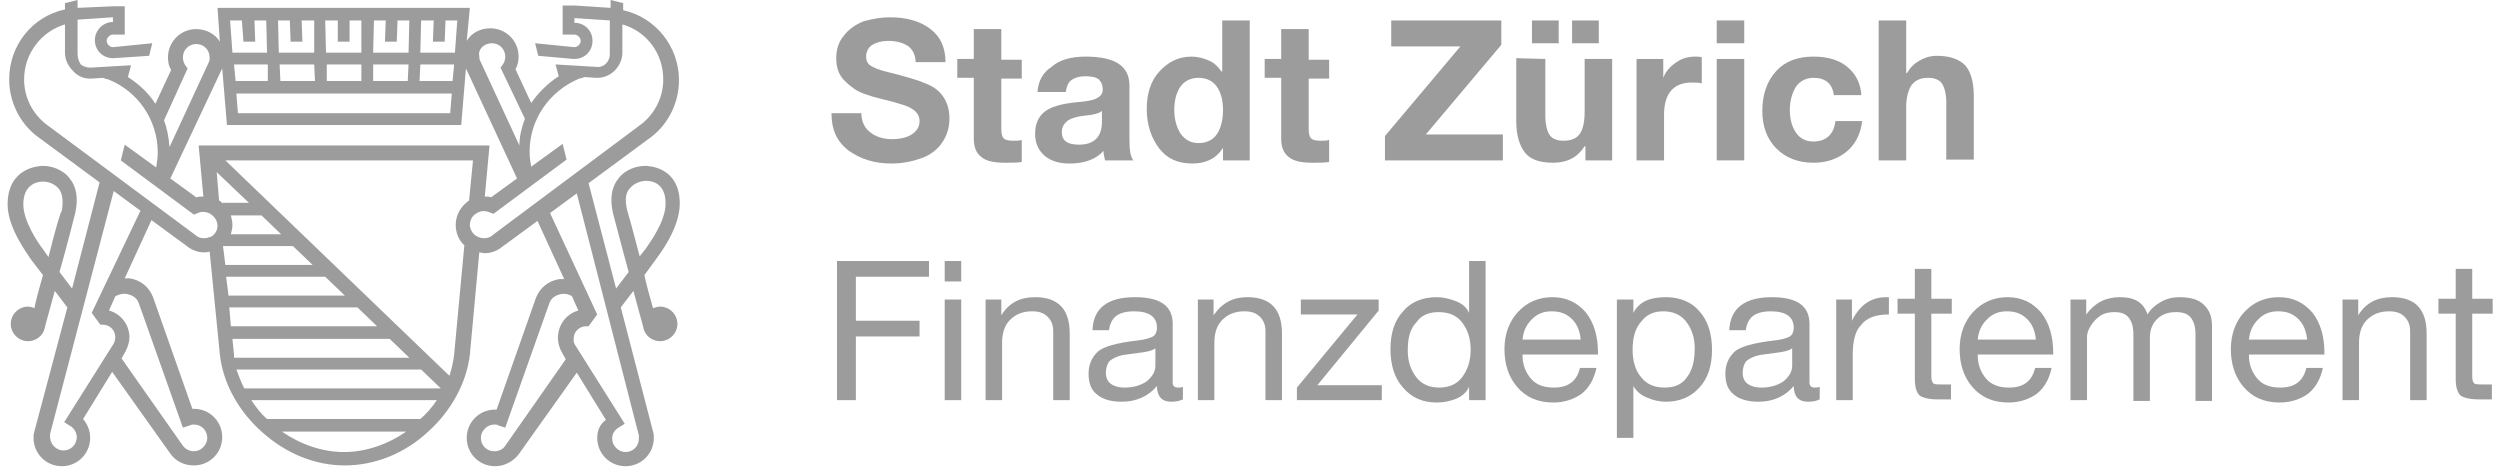 <svg clip-rule="evenodd" fill-rule="evenodd" stroke-linejoin="round" stroke-miterlimit="2" viewBox="0 0 318 60" xmlns="http://www.w3.org/2000/svg"><path d="m.967 0h316.1v88.749h-316.1z" fill="none"/><path d="m.967 0h316.1v81.5h-316.1z" fill="none"/><g fill="#9c9c9c" fill-rule="nonzero"><path d="m83.967 39c-.3 0-.6.1-.9.2-.4-1.4-.8-2.8-1.1-4.2l1.6-2.2c.2-.3 2.9-3.7 2.9-6.9 0-4.7-4-4.8-4.4-4.8-1 0-2.5.4-3.4 1.6-.9 1.1-1.1 2.6-.7 4.4.1.3 1 3.9 2 7.5l-1.6 2.1-3.5-13.4 8-5.9c2.2-1.7 3.5-4.4 3.5-7.2 0-4.3-3-8-7.1-8.9v-.9l-1.6-.4v1l-4.6-.3h-1.5v3.7h1.5c.4 0 .8.4.8.8s-.4.8-.8.8l-5-.5.4 1.6 4.5.4h.1c1.3 0 2.3-1 2.3-2.3s-1-2.3-2.3-2.3v-.6l4.5.3v4.3c0 .5-.2.9-.5 1.2s-.8.5-1.3.4l-5.1-.3.4 1.5c-1.4.9-2.6 2.1-3.5 3.4l-2-4.3c.3-.5.4-1.1.4-1.6 0-2-1.6-3.6-3.6-3.6-1.3 0-2.4.6-3 1.6l.4-4.2h-32.1l.3 4.3c-.6-1-1.8-1.6-3-1.6-2 0-3.6 1.6-3.6 3.6 0 .6.1 1.1.4 1.6l-2 4.3c-.9-1.4-2.1-2.5-3.5-3.4l.4-1.5-5.1.3c-.5 0-.9-.1-1.3-.4-.3-.5-.4-.9-.4-1.4v-4.3l4.5-.3v.6c-1.3 0-2.3 1.1-2.3 2.3 0 1.3 1 2.3 2.3 2.3h.1l4.5-.3.4-1.6-5 .5c-.4 0-.8-.4-.8-.8s.4-.8.8-.8h1.5v-3.6h-1.5l-4.5.2v-1l-1.6.4v.8c-4.2.9-7.1 4.6-7.1 8.9 0 2.8 1.3 5.5 3.5 7.2l8 5.9-3.5 13.5-1.6-2.1c1-3.5 1.9-7.1 2-7.5.4-1.8.2-3.3-.7-4.4-.9-1.2-2.4-1.6-3.4-1.6-.5 0-4.5.2-4.5 4.9 0 3.1 2.7 6.5 2.9 6.9l1.6 2.1c-.4 1.4-.8 2.8-1.1 4.2-.2-.1-.5-.2-.8-.2-1.2 0-2.2 1-2.2 2.2s1 2.2 2.2 2.2c1 0 1.9-.7 2.1-1.6.1-.5.7-2.5 1.3-4.8l1.6 2.1-4.2 15.8c-.1.3-.1.5-.1.8 0 2 1.6 3.6 3.6 3.6s3.6-1.6 3.6-3.6c0-.9-.3-1.7-.9-2.4l3.7-6 7.4 10.4c.7 1 1.8 1.5 3 1.5 2 0 3.6-1.6 3.6-3.6s-1.6-3.6-3.6-3.6h-.2l-5-14.2c-.5-1.3-1.6-2.2-3-2.4h-.6l3.4-7.4 4.5 3.3c.6.5 1.4.8 2.2.8.2 0 .4 0 .7-.1l1.3 13.1c.4 3.6 2.3 7.1 5.3 9.8 3.1 2.8 6.8 4.3 10.6 4.3s7.6-1.5 10.6-4.3c3-2.7 4.9-6.3 5.3-9.8l1.2-13c.2 0 .4.1.7.1.8 0 1.6-.3 2.2-.8l4.5-3.3 3.4 7.4h-.6c-1.4.2-2.5 1.1-3 2.4l-5 14.2h-.2c-2 0-3.6 1.6-3.6 3.6s1.6 3.6 3.6 3.6c1.2 0 2.3-.6 3-1.5l7.4-10.4 3.7 6c-.8.6-1.1 1.4-1.1 2.3 0 2 1.6 3.6 3.6 3.6s3.6-1.6 3.6-3.6c0-.3 0-.5-.1-.8l-4.1-15.8 1.6-2.1c.6 2.3 1.2 4.3 1.3 4.8.2.9 1.1 1.6 2.1 1.6 1.2 0 2.2-1 2.2-2.2s-1-2.2-2.2-2.2zm-77.8-6.3-.7-1c-.7-.9-2.5-3.6-2.5-5.7 0-2.6 1.8-2.9 2.5-2.9.6 0 1.4.2 2 .9.5.6.6 1.6.4 2.8-.2.2-.9 2.7-1.7 5.9zm56.4-27.2c1 0 1.7.8 1.7 1.7 0 .4-.1.7-.3 1l-.3.4 3.1 6.5c-.4 1.1-.7 2.2-.7 3.4l-5-10.8c-.1-.2-.1-.4-.1-.6-.2-.8.6-1.6 1.6-1.6zm-10.7 4.8h-4.4v-2.1h4.5zm-5.9 0h-4.4v-2.1h4.4zm-5.9 0h-4.4l-.1-2.1h4.4zm-6 0h-4.1l-.2-2.1h4.3zm23.4 1.6-.2 2.5h-27l-.2-2.5zm.1-1.6h-4.2l.1-2.1h4.3zm-2.4-7.7-.1 2.7h1.5l.1-2.7h1.5l-.3 4.1h-4.4l.1-4.1zm-6.1 0-.1 2.7h1.5l.1-2.7h1.5l-.1 4.1h-4.5l.1-4.1zm-6.1 0v2.7h1.5v-2.7h1.5v4.1h-4.5l-.1-4.1zm-6.1 0 .1 2.7h1.5l-.1-2.7h1.6v4.1h-4.5l-.1-4.1zm-6.1 0 .2 2.7h1.5l-.1-2.7h1.5l.1 4.1h-4.4l-.3-4.1zm-2.5 6.1.6 7.2h29.8l.6-7.2 6.5 14-3.3 2.4c-.2-.1-.5-.1-.8-.1l.6-6.5h-37l.6 6.5c-.3 0-.6 0-.9.1l-3.3-2.4zm1.1 18.7h3.9l2.5 2.4h-6.4c.1-.4.2-.8.2-1.2s-.1-.8-.2-1.2zm-1-1.5c-.1-.1-.3-.3-.5-.4l-.3-3.6 4.1 3.9h-3.3zm-4.5-17.2-.3-.4c-.2-.3-.3-.7-.3-1 0-1 .8-1.7 1.7-1.7 1 0 1.7.8 1.7 1.7 0 .2 0 .4-.1.6l-5 10.8c-.1-1.2-.3-2.3-.7-3.4zm-7.7 28.7c.4.1 1.2.3 1.5 1.2l5.6 15.8.9-.3c.2-.1.4-.1.5-.1 1 0 1.7.8 1.7 1.7s-.8 1.7-1.7 1.7c-.6 0-1.1-.3-1.4-.7l-7.8-11.1.5-.9c.3-.6.5-1.2.5-1.8 0-1.6-1.1-3-2.6-3.4l.8-1.8c.3-.2.9-.4 1.5-.3zm-4.5 2.4 1.1 1.5h.3c.9 0 1.6.7 1.6 1.6 0 .3-.1.6-.2.8l-6.3 10 .8.5c.5.3.8.9.8 1.4 0 1-.8 1.7-1.7 1.7s-1.7-.8-1.7-1.7v-.4l8.1-30.9 3.4 2.5zm14.3-9.5c-.4 0-.8-.1-1.1-.4l-19-14.1c-1.8-1.4-2.8-3.5-2.8-5.7 0-3.3 2.2-6.1 5.2-7v3.6c0 .9.4 1.7 1 2.3.6.7 1.4 1 2.2 1h.2l1.4-.1c.3.1.6.2.7.2 3.8 1.5 6.3 5.2 6.3 9.3 0 .6-.1 1.3-.2 1.9l-4-2.9-.5 2 9.3 6.9.5-.2c.4-.2.9-.2 1.4 0 .6.3 1.1.9 1.1 1.6 0 .6-.3 1.1-.8 1.4-.3.1-.6.2-.9.2zm2.4 1h8.9l2.5 2.4h-11.1zm.4 3.9h12.6l2.5 2.4h-14.8zm.4 3.9h16.3l2.5 2.4h-18.6zm.6 6-.2-2h20l2.5 2.4h-22.3zm.3 1.9h23.5l2.5 2.4h-25c-.4-.8-.7-1.6-1-2.4zm13.7 10.5c-2.8 0-5.6-1-7.9-2.6h15.8c-2.3 1.6-5.1 2.6-7.9 2.6zm9.7-4.2h-19.5c-.8-.7-1.4-1.5-2-2.4h23.6c-.6.9-1.3 1.7-2.1 2.4zm4.3-8.2c-.1.9-.3 1.8-.6 2.7l-28.5-27.4h31.5l-.5 5.1c-1 .7-1.7 1.8-1.7 3.1 0 1 .4 2 1.1 2.6zm4.9-15.2c-.3.3-.7.4-1.1.4-.3 0-.7-.1-1-.3-.5-.3-.8-.9-.8-1.4 0-.7.4-1.3 1.1-1.6.4-.2.9-.2 1.4 0l.5.2 9.3-6.9-.5-2-4 2.9c-.1-.6-.2-1.2-.2-1.9 0-4.1 2.5-7.7 6.3-9.3.1 0 .4-.1.7-.2l1.4.1h.2c.8 0 1.6-.3 2.2-.9s1-1.4 1-2.3v-3.6c3.1.9 5.2 3.7 5.2 7 0 2.2-1 4.3-2.8 5.7zm1.6 26.8c-.3.5-.9.7-1.4.7-1 0-1.7-.8-1.7-1.7s.8-1.7 1.7-1.7c.2 0 .4 0 .5.1l.9.3 5.6-15.8c.3-.9 1.1-1.1 1.5-1.2.6-.1 1.2.1 1.4.3l.8 1.8c-1.5.4-2.6 1.8-2.6 3.5 0 .6.2 1.3.5 1.8l.5.9zm17-1.3v.4c0 1-.8 1.7-1.7 1.7s-1.7-.8-1.7-1.7c0-.6.3-1.1.8-1.4l.8-.5-6.3-10c-.2-.3-.2-.5-.2-.8 0-.9.7-1.6 1.6-1.6h.3l1.1-1.5-6-12.9 3.4-2.5zm-1.5-28.7c-.3-1.3-.2-2.2.4-2.8.5-.6 1.4-.9 2-.9.8 0 2.5.3 2.5 2.9 0 2.5-2.5 5.6-2.5 5.7l-.8 1c-.8-3.1-1.5-5.6-1.6-5.9z"/><path d="m113.167 2.2c2.2 0 3.9.5 5.2 1.5s1.9 2.4 1.9 4.2h-3.8c0-.9-.4-1.6-.9-2-.6-.4-1.4-.7-2.6-.7-.8 0-1.5.2-2 .5s-.8.9-.8 1.5c0 .5.2.9.5 1.1s.7.4 1.3.6 1.6.4 3 .8c1.5.4 2.6.8 3.4 1.2s1.4 1 1.8 1.7.6 1.5.6 2.5c0 1.1-.3 2.1-.9 3s-1.5 1.6-2.6 2-2.4.7-3.9.7c-2.2 0-4-.6-5.5-1.7-1.4-1.1-2.1-2.6-2.1-4.6v-.1h3.8c0 1 .4 1.9 1.1 2.4.7.6 1.7.9 2.8.9 1 0 1.9-.2 2.5-.6s1-.9 1-1.7c0-.5-.2-.9-.5-1.2s-.8-.6-1.4-.8-1.6-.5-2.9-.8c-1.6-.4-2.8-.8-3.5-1.3s-1.3-1-1.7-1.6-.6-1.4-.6-2.3c0-1.1.3-2.1 1-2.9.6-.8 1.5-1.4 2.5-1.8 1.1-.3 2.2-.5 3.3-.5z"/><path d="m127.367 3.7v3.9h2.6v2.4h-2.6v6.4c0 .6.1 1 .3 1.2s.6.3 1.2.3c.4 0 .8 0 1.1-.1v2.8c-.5.1-1.2.1-2.1.1-1.4 0-2.4-.2-3-.7-.7-.5-1-1.3-1-2.4v-7.7h-2.1v-2.4h2.1v-3.8z"/><path d="m138.067 7.2c3.8 0 5.6 1.2 5.6 3.7v6.8c0 1.3.1 2.2.5 2.7h-3.6c-.1-.4-.2-.8-.2-1.2-1 1.1-2.5 1.6-4.3 1.6-1.3 0-2.4-.3-3.2-1s-1.2-1.6-1.2-2.8.4-2.1 1.1-2.7c.8-.7 2.2-1.1 4.2-1.3 1.4-.1 2.3-.3 2.7-.6.4-.2.6-.6.6-1 0-.6-.2-1-.5-1.3-.4-.3-.9-.4-1.8-.4-.7 0-1.3.2-1.7.5s-.6.8-.7 1.5h-3.6c.1-1.4.7-2.5 1.8-3.2 1-.9 2.5-1.3 4.3-1.3zm-3 9.6c0 1.1.7 1.6 2.2 1.6 1.9 0 2.9-1 2.9-2.9v-1.4c-.3.3-1 .5-2.1.6-1 .1-1.7.3-2.2.6-.5.4-.8.8-.8 1.5z"/><path d="m158.967 2.6v17.8h-3.4v-1.6c-.8 1.3-2.1 2-3.9 2s-3.2-.6-4.2-1.9-1.6-3-1.6-5 .5-3.6 1.6-4.8 2.4-1.9 4.1-1.9c.8 0 1.5.2 2.2.5s1.2.8 1.6 1.4h.1v-6.5zm-9.6 11.4c0 1.2.3 2.2.8 3 .6.8 1.3 1.2 2.3 1.2s1.8-.4 2.3-1.1.8-1.8.8-3.1-.3-2.3-.8-3-1.3-1.1-2.3-1.1-1.8.4-2.3 1.1-.8 1.7-.8 3z"/><path d="m166.467 3.7v3.9h2.6v2.4h-2.6v6.4c0 .6.1 1 .3 1.2s.6.3 1.2.3c.4 0 .8 0 1.1-.1v2.8c-.5.1-1.2.1-2.1.1-1.4 0-2.4-.2-3-.7-.7-.5-1-1.3-1-2.4v-7.7h-2.1v-2.4h2.1v-3.8z"/><path d="m190.967 2.6v3.1l-9.6 11.4h9.8v3.3h-15v-3.1l9.6-11.4h-8.8v-3.3z"/><path d="m196.567 7.5v7.3c0 1 .2 1.8.5 2.3s.9.8 1.8.8c1 0 1.7-.3 2.1-.9s.6-1.5.6-2.8v-6.7h3.5v12.9h-3.4v-1.8h-.1c-.9 1.4-2.2 2.1-4 2.1-1.7 0-2.9-.4-3.6-1.3s-1.1-2.2-1.1-4v-8zm1.7-4.9v2.9h-3.4v-2.9zm5.1 0v2.9h-3.4v-2.9z"/><path d="m215.667 7.2c.3 0 .6 0 .8.1v3.3c-.4-.1-.8-.1-1.3-.1-2.3 0-3.5 1.4-3.5 4.1v5.8h-3.5v-12.9h3.4v2.4c.3-.8.9-1.5 1.7-2 .7-.5 1.5-.7 2.4-.7z"/><path d="m221.867 2.6v2.9h-3.5v-2.9zm0 4.9v12.9h-3.5v-12.9z"/><path d="m230.667 7.2c1.8 0 3.2.4 4.3 1.3s1.7 2.1 1.8 3.6h-3.5c-.2-1.5-1.1-2.2-2.6-2.2-.9 0-1.7.4-2.2 1.1-.5.8-.8 1.8-.8 3s.3 2.2.8 2.9 1.2 1.1 2.2 1.1c1.6 0 2.6-.9 2.8-2.6h3.4c-.2 1.7-.9 3-2 3.9s-2.5 1.4-4.2 1.4c-1.9 0-3.5-.6-4.7-1.8s-1.8-2.8-1.8-4.8c0-2.1.6-3.8 1.8-5.1 1.1-1.2 2.7-1.8 4.7-1.8z"/><path d="m242.467 2.6v6.7h.1c.4-.7.9-1.2 1.6-1.6s1.4-.6 2.2-.6c1.6 0 2.8.4 3.6 1.2.7.8 1.1 2.1 1.1 3.9v8.1h-3.5v-7.3c0-1-.2-1.8-.5-2.3s-.9-.8-1.8-.8c-1 0-1.6.3-2.1.9-.4.6-.7 1.5-.7 2.8v6.8h-3.5v-17.8c-.1 0 3.5 0 3.5 0z"/><path d="m118.167 33.2v2h-9.3v5.6h8.1v2h-8.1v8.1h-2.4v-17.7z"/><path d="m122.267 33.2v2.6h-2.1v-2.6zm0 4.9v12.8h-2.1v-12.8z"/><path d="m131.667 37.8c2.9 0 4.4 1.5 4.4 4.6v8.5h-2.1v-8.8c0-.7-.2-1.3-.7-1.8s-1.1-.7-2-.7c-1.2 0-2.1.4-2.8 1.1s-1 1.7-1 2.9v7.3h-2.1v-12.8h2v2c1-1.6 2.4-2.3 4.3-2.3z"/><path d="m144.367 37.8c3.2 0 4.8 1.1 4.8 3.4v7.4c0 .5.2.7.7.7.2 0 .4 0 .6-.1v1.6c-.4.2-.9.3-1.5.3-1.2 0-1.8-.7-1.8-2-1.1 1.3-2.6 2-4.5 2-1.3 0-2.4-.3-3.1-.9-.8-.6-1.1-1.5-1.1-2.7 0-1.1.4-2 1.1-2.7s2.5-1.2 5.2-1.5c.9-.1 1.5-.3 1.9-.5.3-.2.5-.6.5-1.1 0-1.4-1-2.1-2.9-2.1-1 0-1.8.2-2.3.6s-.8 1-.9 1.8h-2.1c.1-2.8 1.9-4.2 5.4-4.2zm-3.7 9.6c0 .6.2 1.1.6 1.4s1 .5 1.8.5c1.1 0 2.1-.3 2.8-.8.7-.6 1.1-1.2 1.1-2v-2.2c-.4.3-.9.4-1.5.5l-2.2.3c-.9.1-1.6.4-2.1.8-.3.3-.5.9-.5 1.5z"/><path d="m158.667 37.8c2.9 0 4.4 1.5 4.4 4.6v8.5h-2.1v-8.8c0-.7-.2-1.3-.7-1.8s-1.1-.7-2-.7c-1.2 0-2.1.4-2.8 1.1s-1 1.7-1 2.9v7.3h-2.1v-12.8h2v2c1.1-1.6 2.5-2.3 4.3-2.3z"/><path d="m175.367 38.1v1.4l-7.8 9.5h8.2v1.9h-10.8v-1.6l7.7-9.3h-7.2v-1.9z"/><path d="m188.967 33.2v17.7h-2.1v-1.7c-.3.7-.9 1.2-1.6 1.5s-1.6.5-2.5.5c-1.8 0-3.2-.6-4.3-1.9-1.1-1.2-1.6-2.9-1.6-4.9s.5-3.6 1.6-4.8c1-1.2 2.5-1.8 4.3-1.8.8 0 1.6.2 2.4.5s1.4.8 1.7 1.5v-6.6zm-9.9 11.4c0 1.4.4 2.5 1.1 3.4s1.7 1.3 2.9 1.3 2.2-.4 2.9-1.3 1.1-2.1 1.1-3.5c0-1.5-.4-2.6-1.1-3.5s-1.7-1.3-3-1.3c-1.2 0-2.2.4-2.8 1.3-.8.8-1.1 2-1.1 3.6z"/><path d="m197.467 37.8c1.8 0 3.2.7 4.3 2 1 1.3 1.5 3 1.5 5.1v.2h-9.6v.1c0 1.2.4 2.2 1.1 3s1.7 1.1 2.9 1.1c1.8 0 2.9-.8 3.3-2.5h2.1c-.3 1.4-.9 2.5-1.9 3.3-1 .7-2.2 1.1-3.6 1.1-2 0-3.5-.7-4.6-2s-1.6-2.9-1.6-4.8.6-3.5 1.7-4.7c1.2-1.3 2.7-1.9 4.4-1.9zm3.6 5.4c-.1-1-.4-1.9-1.1-2.6s-1.5-1-2.6-1c-1 0-1.8.3-2.5 1s-1.1 1.5-1.2 2.6z"/><path d="m211.867 37.8c1.8 0 3.3.6 4.3 1.8 1.1 1.2 1.6 2.9 1.6 4.9s-.5 3.6-1.6 4.8-2.5 1.8-4.3 1.8c-.8 0-1.6-.2-2.3-.5-.8-.3-1.4-.8-1.8-1.5v6.6h-2.1v-17.6h2.1v1.7c.7-1.4 2.1-2 4.1-2zm-4.2 6.7c0 1.5.4 2.7 1.1 3.5.7.9 1.7 1.3 3 1.3 1.2 0 2.2-.4 2.8-1.3.7-.9 1-2.1 1-3.7 0-1.4-.4-2.5-1.1-3.4s-1.7-1.3-2.9-1.3-2.1.4-2.8 1.3c-.8.9-1.1 2.1-1.1 3.6z"/><path d="m225.367 37.8c3.2 0 4.8 1.1 4.8 3.4v7.4c0 .5.2.7.7.7.2 0 .4 0 .6-.1v1.6c-.4.2-.9.3-1.5.3-1.2 0-1.8-.7-1.8-2-1.1 1.3-2.6 2-4.5 2-1.3 0-2.4-.3-3.1-.9-.8-.6-1.1-1.5-1.1-2.7 0-1.1.4-2 1.1-2.7s2.5-1.2 5.2-1.5c.9-.1 1.5-.3 1.9-.5.3-.2.5-.6.5-1.1 0-1.4-1-2.1-2.9-2.1-1 0-1.8.2-2.3.6s-.8 1-.9 1.8h-2.1c.1-2.8 2-4.2 5.4-4.2zm-3.7 9.6c0 .6.2 1.1.6 1.4s1 .5 1.8.5c1.1 0 2.1-.3 2.8-.8.7-.6 1.1-1.2 1.1-2v-2.2c-.4.3-.9.4-1.5.5l-2.2.3c-.9.1-1.6.4-2.1.8-.3.3-.5.9-.5 1.5z"/><path d="m240.267 37.8v2.2c-1.6 0-2.8.4-3.5 1.3-.8.8-1.1 2.1-1.1 3.9v5.7h-2.1v-12.8h2v2.7c1-2 2.4-3 4.4-3z"/><path d="m245.667 34.2v3.8h2.6v1.9h-2.6v8c0 .4.1.7.2.8.1.2.5.2 1.1.2h1.2v1.9h-1.7c-1.1 0-1.9-.2-2.3-.5-.4-.4-.6-1.1-.6-2.1v-8.3h-2.2v-1.9h2.2v-3.8z"/><path d="m255.367 37.8c1.8 0 3.2.7 4.3 2 1 1.3 1.5 3 1.5 5.1v.2h-9.6v.1c0 1.2.4 2.2 1.1 3s1.7 1.1 2.9 1.1c1.8 0 2.9-.8 3.3-2.5h2.1c-.3 1.4-.9 2.5-1.9 3.3-1 .7-2.2 1.1-3.6 1.1-2 0-3.5-.7-4.6-2s-1.6-2.9-1.6-4.8.6-3.5 1.7-4.7c1.2-1.3 2.7-1.9 4.4-1.9zm3.6 5.4c-.1-1-.4-1.9-1.1-2.6s-1.5-1-2.6-1c-1 0-1.8.3-2.5 1s-1.1 1.5-1.2 2.6z"/><path d="m269.667 37.8c1.9 0 3 .7 3.5 2.2.4-.7 1-1.2 1.7-1.6s1.5-.6 2.3-.6c1.5 0 2.5.3 3.2 1s1 1.5 1 2.7v9.5h-2.1v-8.5c0-.9-.2-1.6-.6-2.1s-1-.7-1.9-.7c-1 0-1.8.3-2.4.9s-.9 1.4-.9 2.3v8.1h-2.1v-8.5c0-.9-.2-1.6-.6-2.1s-1-.7-1.8-.7c-.6 0-1.2.1-1.7.4s-.9.7-1.3 1.3-.5 1.1-.5 1.5v8h-2.1v-12.8h2v1.9c1.1-1.5 2.5-2.2 4.3-2.2z"/><path d="m289.867 37.8c1.8 0 3.2.7 4.3 2 1 1.3 1.5 3 1.5 5.1v.2h-9.6v.1c0 1.2.4 2.2 1.1 3s1.7 1.1 2.9 1.1c1.8 0 2.9-.8 3.3-2.5h2.1c-.3 1.4-.9 2.5-1.9 3.3-1 .7-2.2 1.1-3.6 1.1-2 0-3.5-.7-4.6-2s-1.6-2.9-1.6-4.8.6-3.5 1.7-4.7c1.2-1.3 2.7-1.9 4.4-1.9zm3.6 5.4c-.1-1-.4-1.9-1.1-2.6s-1.5-1-2.6-1c-1 0-1.8.3-2.5 1s-1.1 1.5-1.2 2.6z"/><path d="m304.267 37.8c2.9 0 4.4 1.5 4.4 4.6v8.5h-2.1v-8.8c0-.7-.2-1.3-.7-1.8s-1.1-.7-2-.7c-1.2 0-2.1.4-2.8 1.1s-1 1.7-1 2.9v7.3h-2.1v-12.8h2v2c1-1.6 2.4-2.3 4.3-2.3z"/><path d="m314.467 34.2v3.8h2.6v1.9h-2.6v8c0 .4.1.7.2.8.1.2.5.2 1.1.2h1.2v1.9h-1.7c-1.1 0-1.9-.2-2.3-.5-.4-.4-.6-1.1-.6-2.1v-8.3h-2.2v-1.9h2.2v-3.8z"/></g></svg>
